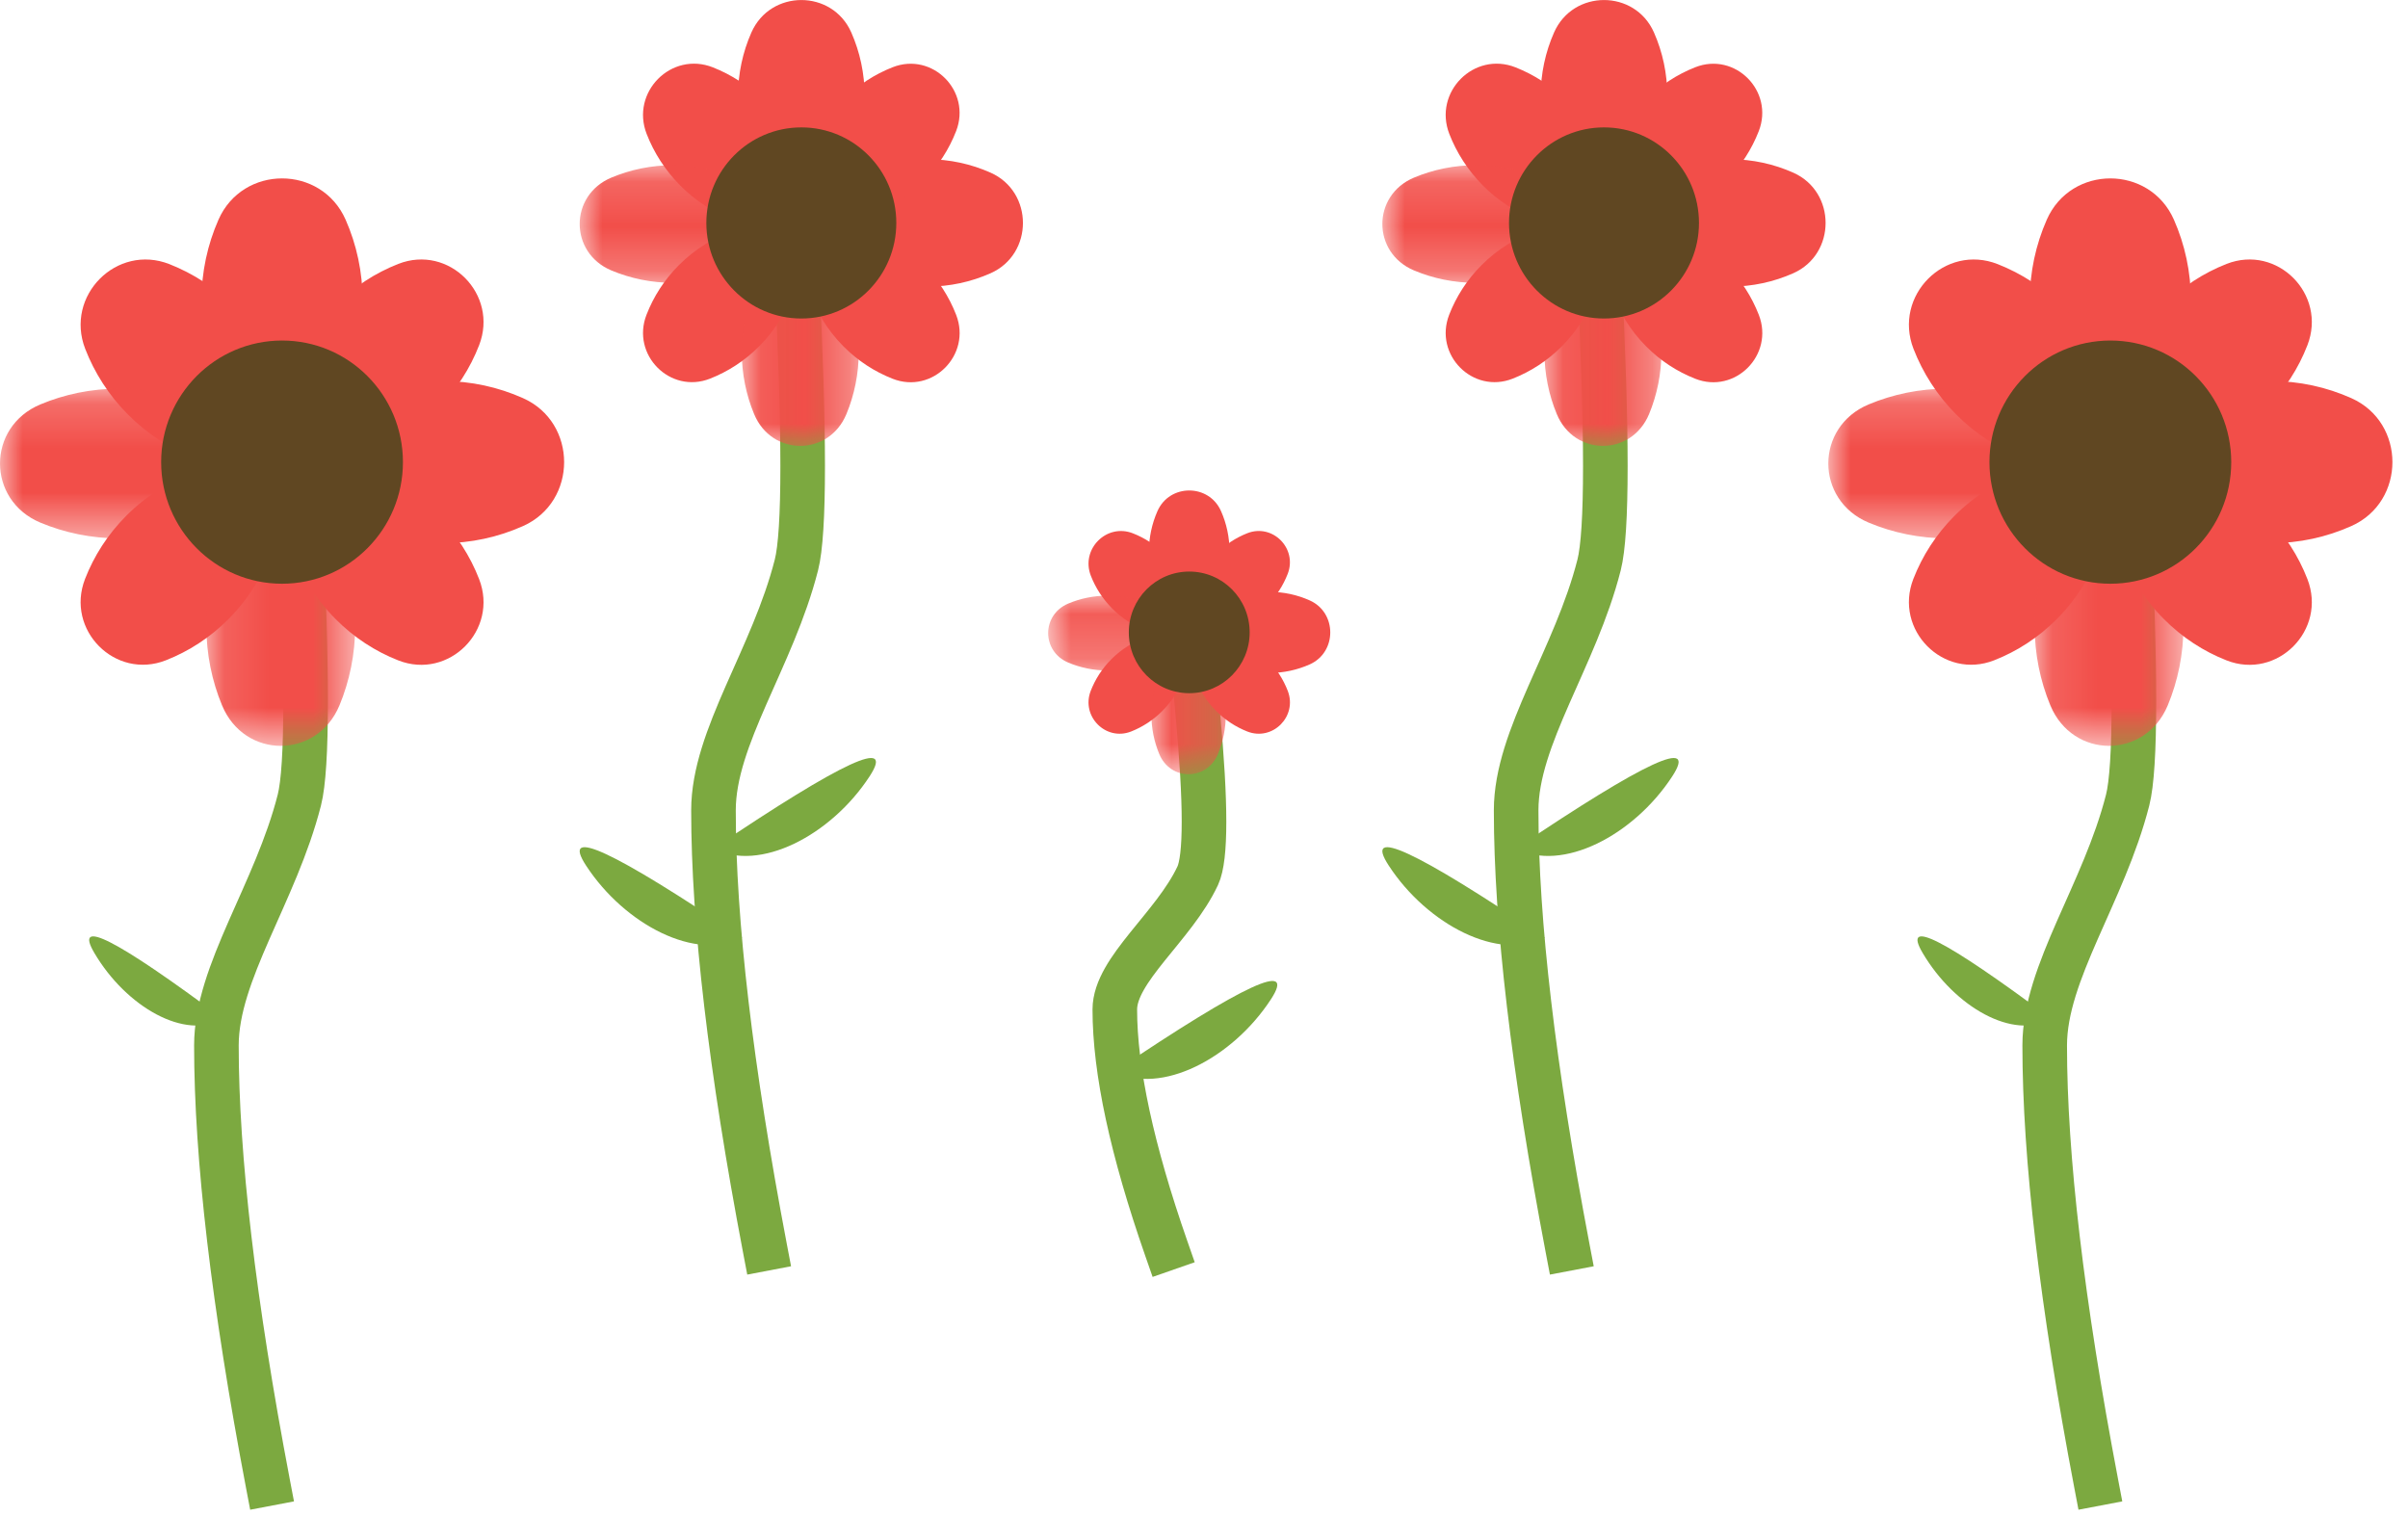 <svg height="34" viewBox="0 0 54 34" width="54" xmlns="http://www.w3.org/2000/svg" xmlns:xlink="http://www.w3.org/1999/xlink"><mask id="a" fill="#fff"><path d="m0 .133h4.874v2.639h-4.874z" fill="#fff" fill-rule="evenodd"/></mask><mask id="b" fill="#fff"><path d="m.085.097h2.623v4.903h-2.623z" fill="#fff" fill-rule="evenodd"/></mask><mask id="c" fill="#fff"><path d="m0 .085h3.101v1.679h-3.101z" fill="#fff" fill-rule="evenodd"/></mask><mask id="d" fill="#fff"><path d="m.054.062h1.669v3.12h-1.669z" fill="#fff" fill-rule="evenodd"/></mask><mask id="e" fill="#fff"><path d="m0 .17h6.203v3.359h-6.203z" fill="#fff" fill-rule="evenodd"/></mask><mask id="f" fill="#fff"><path d="m.108.123h3.339v6.24h-3.339z" fill="#fff" fill-rule="evenodd"/></mask><mask id="g" fill="#fff"><path d="m0 .133h4.874v2.639h-4.874z" fill="#fff" fill-rule="evenodd"/></mask><mask id="h" fill="#fff"><path d="m.085.097h2.623v4.903h-2.623z" fill="#fff" fill-rule="evenodd"/></mask><mask id="i" fill="#fff"><path d="m0 .17h6.203v3.359h-6.203z" fill="#fff" fill-rule="evenodd"/></mask><mask id="j" fill="#fff"><path d="m.108.123h3.339v6.24h-3.339z" fill="#fff" fill-rule="evenodd"/></mask><g fill="none" fill-rule="evenodd"><g transform="translate(13)"><path d="m3.5 20.784c-.867-1.328-2.475-2.158-3.5-1.616 2.911 1.962 4.078 2.501 3.5 1.616z" fill="#7ca940" transform="matrix(-1 0 0 -1 3.643 40.196)"/><path d="m4.155 28c-.77-4.047-1.155-7.323-1.155-9.828 0-1.639 1.329-3.416 1.86-5.502.187-.735.187-2.959 0-6.671" stroke="#7ca940" stroke-linecap="square"/><g fill="#f24e49"><path d="m4.97 5c.646-.868 1.671-1.429 2.825-1.429.505 0 .986.108 1.421.302.965.43.965 1.824-0 2.254-.435.194-.916.301-1.421.301-1.154 0-2.179-.56-2.825-1.428z"/><path d="m4.97 5c-.863-.65-1.42-1.681-1.42-2.842 0-.508.107-.992.3-1.429.428-.971 1.813-.971 2.241 0.0.193.438.299.921.299 1.429 0 1.161-.557 2.192-1.42 2.842z"/><path d="m4.888 3.425c.363.936-.554 1.859-1.484 1.493-.419-.165-.812-.417-1.15-.758s-.589-.736-.753-1.157c-.363-.936.554-1.859 1.484-1.493.419.165.811.417 1.15.758.338.341.59.736.753 1.157z"/><path d="m2.103.133c1.131 0 2.136.518 2.77 1.319-.633.802-1.639 1.32-2.77 1.32-.496 0-.967-.099-1.393-.278-.947-.398-.947-1.685 0-2.082.427-.179.898-.278 1.393-.278" mask="url(#a)" transform="translate(0 3.571)"/><path d="m4.939 5.03c.133.97-.171 1.989-.913 2.735-.325.327-.702.569-1.104.727-.893.351-1.773-.535-1.424-1.433.157-.405.398-.784.723-1.11.742-.746 1.754-1.053 2.719-.919z"/><path d="m.085 2.884c0-1.138.514-2.149 1.311-2.787.797.637 1.312 1.649 1.312 2.787 0 .499-.099.973-.277 1.402-.395.952-1.675.952-2.07-0-.178-.429-.277-.903-.277-1.402" mask="url(#b)" transform="translate(3.55 5)"/><path d="m5 5.031c.964-.134 1.977.172 2.719.919.325.327.566.706.723 1.111.349.898-.532 1.784-1.425 1.433-.402-.158-.779-.4-1.103-.727-.742-.746-1.046-1.765-.913-2.735z"/><path d="m5 4.97c-.133-.969.171-1.989.913-2.735.325-.327.702-.569 1.104-.727.893-.351 1.773.535 1.424 1.433-.157.404-.398.783-.723 1.11-.742.746-1.755 1.053-2.719.919z"/></g><path d="m7.1 5c0 1.183-.954 2.143-2.13 2.143s-2.13-.959-2.13-2.143.954-2.143 2.13-2.143 2.13.959 2.13 2.143" fill="#604722"/><path d="m13.155 28c-.77-2.207-1.155-3.994-1.155-5.361 0-.894 1.329-1.863 1.86-3.001.187-.401.187-1.614 0-3.639" stroke="#7ca940" stroke-linecap="square"/><path d="m6.5 18.784c-.867-1.328-2.475-2.158-3.5-1.616 2.911 1.962 4.078 2.501 3.5 1.616z" fill="#7ca940" transform="matrix(1 0 0 -1 0 36.196)"/><path d="m15.5 23.784c-.867-1.328-2.475-2.158-3.5-1.616 2.911 1.962 4.078 2.501 3.5 1.616z" fill="#7ca940" transform="matrix(1 0 0 -1 0 46.196)"/></g><g transform="translate(23.506 11)"><g fill="#f24e49"><path d="m3.163 3.182c.411-.552 1.064-.909 1.798-.909.322 0 .627.068.904.192.614.274.614 1.161-0 1.435-.277.123-.583.192-.904.192-.734 0-1.386-.357-1.798-.909z"/><path d="m3.163 3.182c-.549-.414-.904-1.07-.904-1.809 0-.324.068-.631.191-.91.272-.618 1.154-.618 1.426 0.0.123.278.191.586.191.91 0 .739-.354 1.395-.903 1.809z"/><path d="m3.111 2.179c.231.595-.353 1.183-.944.95-.267-.105-.517-.266-.732-.482-.215-.217-.375-.468-.479-.736-.231-.595.353-1.183.945-.95.267.105.516.266.732.482.215.217.375.468.479.736z"/><path d="m1.338.085c.72 0 1.359.329 1.763.839-.403.51-1.043.84-1.763.84-.315 0-.615-.063-.887-.177-.602-.253-.602-1.072 0-1.325.271-.114.571-.177.887-.177" mask="url(#c)" transform="translate(0 2.273)"/><path d="m3.143 3.201c.085.617-.109 1.266-.581 1.741-.207.208-.447.362-.702.463-.568.223-1.128-.341-.906-.912.1-.257.253-.499.46-.707.472-.475 1.116-.67 1.73-.585z"/><path d="m.054 1.835c0-.724.327-1.368.835-1.774.507.406.835 1.049.835 1.774 0 .317-.063.619-.176.892-.251.606-1.066.606-1.317-0-.113-.273-.176-.575-.176-.892" mask="url(#d)" transform="translate(2.259 3.182)"/><path d="m3.182 3.201c.613-.085 1.258.11 1.73.585.207.208.36.449.46.707.222.571-.339 1.135-.907.912-.256-.101-.496-.255-.702-.463-.472-.475-.666-1.123-.581-1.741z"/><path d="m3.182 3.162c-.085-.617.109-1.266.581-1.741.207-.208.447-.362.702-.463.568-.223 1.128.341.906.912-.1.257-.253.499-.46.706-.472.475-1.117.67-1.73.585z"/></g><path d="m4.518 3.182c0 .753-.607 1.364-1.355 1.364-.749 0-1.355-.611-1.355-1.364 0-.753.607-1.364 1.355-1.364.749 0 1.355.61 1.355 1.364" fill="#604722"/></g><g transform="translate(0 4)"><path d="m6.008 29.273c-.77-4.047-1.155-7.323-1.155-9.828 0-1.639 1.329-3.416 1.86-5.502.187-.735.187-2.959 0-6.671" stroke="#7ca940" stroke-linecap="square"/><g fill="#f24e49"><path d="m6.325 6.364c.822-1.105 2.127-1.819 3.596-1.819.643 0 1.255.137 1.808.384 1.229.548 1.229 2.321-0 2.869-.554.247-1.165.384-1.808.384-1.468 0-2.773-.713-3.596-1.818z"/><path d="m6.326 6.364c-1.098-.827-1.808-2.14-1.808-3.617 0-.647.136-1.262.381-1.819.544-1.236 2.308-1.236 2.852 0.0.245.557.381 1.172.381 1.819 0 1.477-.709 2.789-1.807 3.617z"/><path d="m6.222 4.359c.463 1.191-.705 2.366-1.889 1.901-.533-.209-1.033-.531-1.464-.964-.431-.433-.75-.936-.958-1.472-.462-1.191.706-2.366 1.889-1.9.533.21 1.033.531 1.463.964.431.433.75.936.959 1.472z"/><path d="m2.677.17c1.44 0 2.719.659 3.526 1.679-.806 1.02-2.086 1.68-3.526 1.68-.631 0-1.231-.127-1.773-.354-1.205-.506-1.205-2.145 0-2.65.543-.228 1.143-.354 1.773-.354" mask="url(#e)" transform="translate(0 4.545)"/><path d="m6.287 6.402c.17 1.234-.218 2.532-1.162 3.481-.413.416-.893.724-1.405.925-1.136.446-2.257-.681-1.813-1.824.2-.515.507-.997.92-1.413.944-.95 2.233-1.34 3.46-1.17z"/><path d="m.108 3.67c0-1.449.655-2.735 1.669-3.547 1.014.811 1.67 2.099 1.67 3.547 0 .635-.126 1.238-.352 1.784-.503 1.212-2.131 1.212-2.634-0-.227-.546-.352-1.15-.352-1.784" mask="url(#f)" transform="translate(4.518 6.364)"/><path d="m6.364 6.403c1.226-.171 2.516.219 3.46 1.169.413.416.72.899.92 1.414.444 1.143-.677 2.27-1.813 1.824-.512-.201-.991-.51-1.404-.925-.944-.95-1.332-2.247-1.162-3.481z"/><path d="m6.364 6.325c-.17-1.234.218-2.532 1.162-3.481.413-.416.893-.724 1.405-.925 1.136-.446 2.257.681 1.813 1.824-.2.515-.506.997-.92 1.413-.944.95-2.233 1.34-3.46 1.17z"/></g><path d="m9.036 6.364c0 1.506-1.214 2.727-2.711 2.727-1.497 0-2.711-1.221-2.711-2.727s1.214-2.727 2.711-2.727c1.497 0 2.711 1.221 2.711 2.727" fill="#604722"/><path d="m4.882 18.625c-.714-1.209-2.038-1.965-2.882-1.472 2.397 1.787 3.358 2.277 2.882 1.472z" fill="#7ca940" transform="matrix(-1 0 0 -1 7 36)"/></g><g transform="translate(31)"><path d="m3.5 20.784c-.867-1.328-2.475-2.158-3.5-1.616 2.911 1.962 4.078 2.501 3.5 1.616z" fill="#7ca940" transform="matrix(-1 0 0 -1 3.643 40.196)"/><path d="m4.155 28c-.77-4.047-1.155-7.323-1.155-9.828 0-1.639 1.329-3.416 1.86-5.502.187-.735.187-2.959 0-6.671" stroke="#7ca940" stroke-linecap="square"/><g fill="#f24e49"><path d="m4.97 5c.646-.868 1.671-1.429 2.825-1.429.505 0 .986.108 1.421.302.965.43.965 1.824-0 2.254-.435.194-.916.301-1.421.301-1.154 0-2.179-.56-2.825-1.428z"/><path d="m4.97 5c-.863-.65-1.42-1.681-1.42-2.842 0-.508.107-.992.3-1.429.428-.971 1.813-.971 2.241 0.0.193.438.299.921.299 1.429 0 1.161-.557 2.192-1.42 2.842z"/><path d="m4.888 3.425c.363.936-.554 1.859-1.484 1.493-.419-.165-.812-.417-1.15-.758s-.589-.736-.753-1.157c-.363-.936.554-1.859 1.484-1.493.419.165.811.417 1.15.758.338.341.59.736.753 1.157z"/><path d="m2.103.133c1.131 0 2.136.518 2.77 1.319-.633.802-1.639 1.32-2.77 1.32-.496 0-.967-.099-1.393-.278-.947-.398-.947-1.685 0-2.082.427-.179.898-.278 1.393-.278" mask="url(#g)" transform="translate(0 3.571)"/><path d="m4.939 5.03c.133.97-.171 1.989-.913 2.735-.325.327-.702.569-1.104.727-.893.351-1.773-.535-1.424-1.433.157-.405.398-.784.723-1.11.742-.746 1.754-1.053 2.719-.919z"/><path d="m.085 2.884c0-1.138.514-2.149 1.311-2.787.797.637 1.312 1.649 1.312 2.787 0 .499-.099.973-.277 1.402-.395.952-1.675.952-2.07-0-.178-.429-.277-.903-.277-1.402" mask="url(#h)" transform="translate(3.55 5)"/><path d="m5 5.031c.964-.134 1.977.172 2.719.919.325.327.566.706.723 1.111.349.898-.532 1.784-1.425 1.433-.402-.158-.779-.4-1.103-.727-.742-.746-1.046-1.765-.913-2.735z"/><path d="m5 4.97c-.133-.969.171-1.989.913-2.735.325-.327.702-.569 1.104-.727.893-.351 1.773.535 1.424 1.433-.157.404-.398.783-.723 1.11-.742.746-1.755 1.053-2.719.919z"/></g><path d="m7.1 5c0 1.183-.954 2.143-2.13 2.143s-2.13-.959-2.13-2.143.954-2.143 2.13-2.143 2.13.959 2.13 2.143" fill="#604722"/><path d="m6.5 18.784c-.867-1.328-2.475-2.158-3.5-1.616 2.911 1.962 4.078 2.501 3.5 1.616z" fill="#7ca940" transform="matrix(1 0 0 -1 0 36.196)"/></g><g transform="translate(41 4)"><path d="m6.008 29.273c-.77-4.047-1.155-7.323-1.155-9.828 0-1.639 1.329-3.416 1.86-5.502.187-.735.187-2.959 0-6.671" stroke="#7ca940" stroke-linecap="square"/><g fill="#f24e49"><path d="m6.325 6.364c.822-1.105 2.127-1.819 3.596-1.819.643 0 1.255.137 1.808.384 1.229.548 1.229 2.321-0 2.869-.554.247-1.165.384-1.808.384-1.468 0-2.773-.713-3.596-1.818z"/><path d="m6.326 6.364c-1.098-.827-1.808-2.14-1.808-3.617 0-.647.136-1.262.381-1.819.544-1.236 2.308-1.236 2.852 0.0.245.557.381 1.172.381 1.819 0 1.477-.709 2.789-1.807 3.617z"/><path d="m6.222 4.359c.463 1.191-.705 2.366-1.889 1.901-.533-.209-1.033-.531-1.464-.964-.431-.433-.75-.936-.958-1.472-.462-1.191.706-2.366 1.889-1.9.533.21 1.033.531 1.463.964.431.433.75.936.959 1.472z"/><path d="m2.677.17c1.44 0 2.719.659 3.526 1.679-.806 1.02-2.086 1.68-3.526 1.68-.631 0-1.231-.127-1.773-.354-1.205-.506-1.205-2.145 0-2.65.543-.228 1.143-.354 1.773-.354" mask="url(#i)" transform="translate(0 4.545)"/><path d="m6.287 6.402c.17 1.234-.218 2.532-1.162 3.481-.413.416-.893.724-1.405.925-1.136.446-2.257-.681-1.813-1.824.2-.515.507-.997.92-1.413.944-.95 2.233-1.34 3.46-1.17z"/><path d="m.108 3.67c0-1.449.655-2.735 1.669-3.547 1.014.811 1.67 2.099 1.67 3.547 0 .635-.126 1.238-.352 1.784-.503 1.212-2.131 1.212-2.634-0-.227-.546-.352-1.15-.352-1.784" mask="url(#j)" transform="translate(4.518 6.364)"/><path d="m6.364 6.403c1.226-.171 2.516.219 3.46 1.169.413.416.72.899.92 1.414.444 1.143-.677 2.27-1.813 1.824-.512-.201-.991-.51-1.404-.925-.944-.95-1.332-2.247-1.162-3.481z"/><path d="m6.364 6.325c-.17-1.234.218-2.532 1.162-3.481.413-.416.893-.724 1.405-.925 1.136-.446 2.257.681 1.813 1.824-.2.515-.506.997-.92 1.413-.944.95-2.233 1.34-3.46 1.17z"/></g><path d="m9.036 6.364c0 1.506-1.214 2.727-2.711 2.727-1.497 0-2.711-1.221-2.711-2.727s1.214-2.727 2.711-2.727c1.497 0 2.711 1.221 2.711 2.727" fill="#604722"/><path d="m4.882 18.625c-.714-1.209-2.038-1.965-2.882-1.472 2.397 1.787 3.358 2.277 2.882 1.472z" fill="#7ca940" transform="matrix(-1 0 0 -1 7 36)"/></g></g></svg>